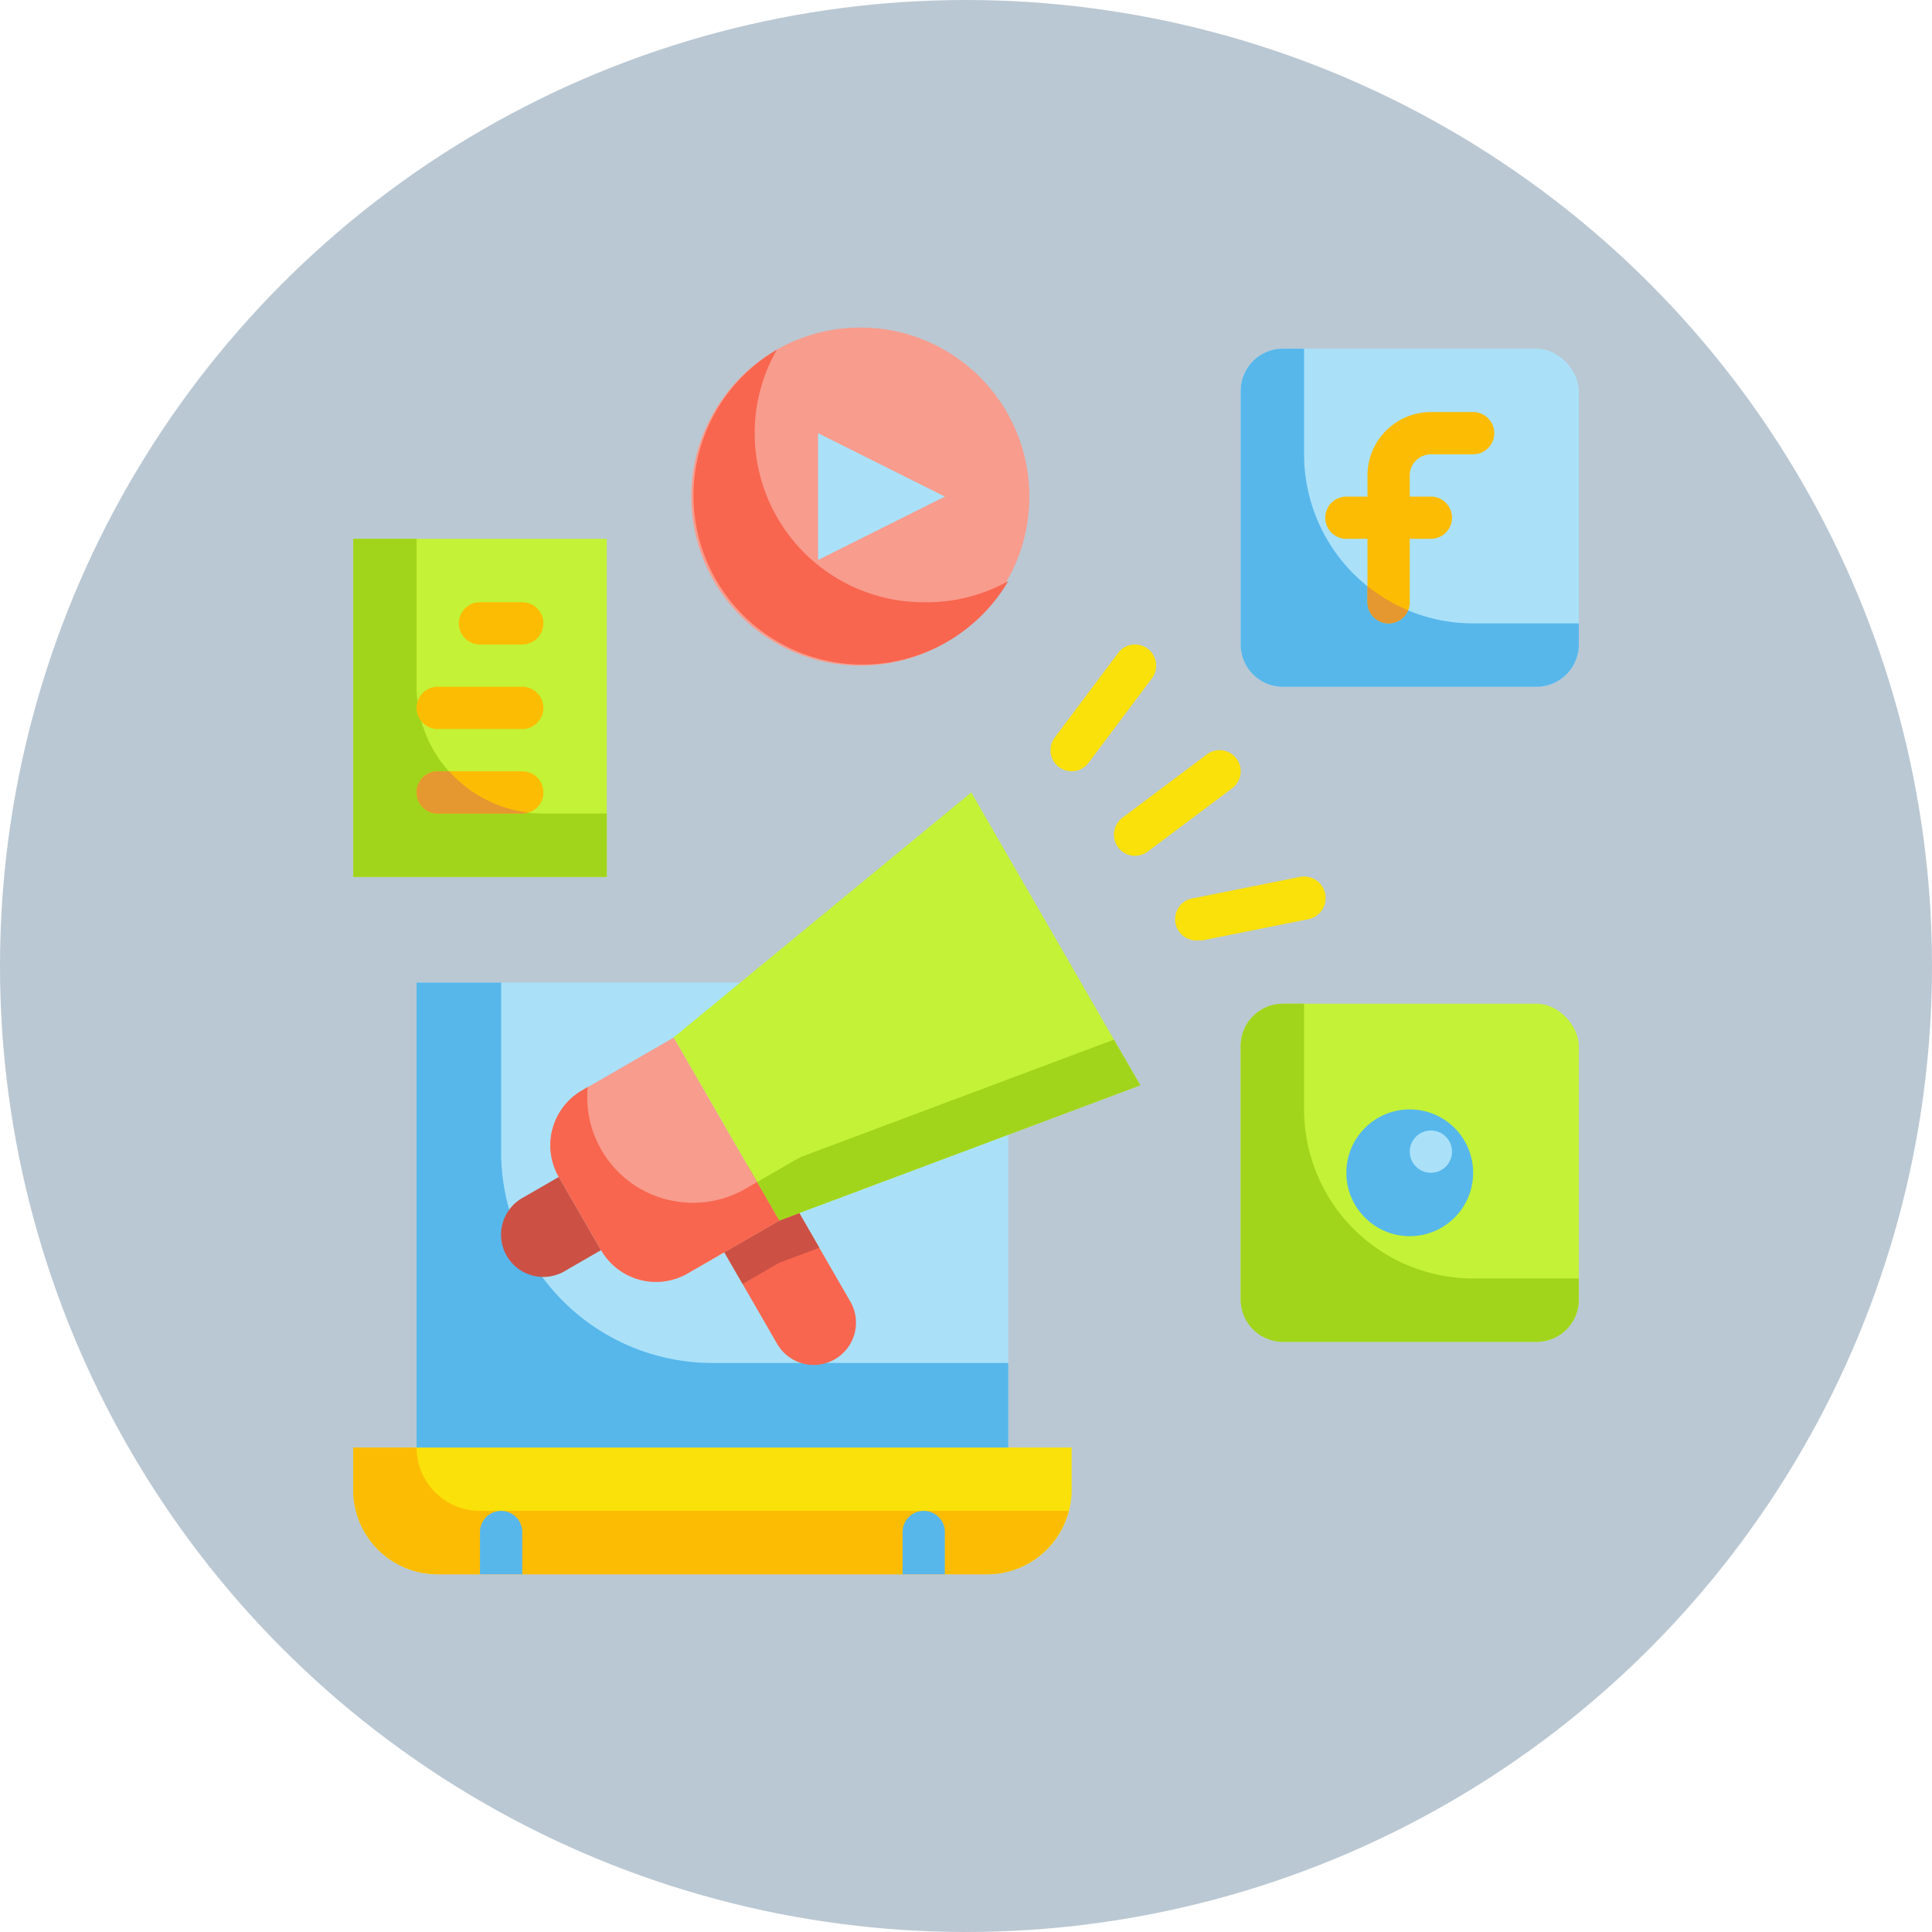<?xml version="1.0"?>
<svg xmlns="http://www.w3.org/2000/svg" xmlns:xlink="http://www.w3.org/1999/xlink" xmlns:svgjs="http://svgjs.com/svgjs" version="1.1" width="512" height="512" x="0" y="0" viewBox="0 0 64 64" style="enable-background:new 0 0 512 512" xml:space="preserve" class=""><circle r="32" cx="32" cy="32" fill="#bac8d3" shape="circle"/><g transform="matrix(0.7,0,0,0.7,9.6,9.45)"><path xmlns="http://www.w3.org/2000/svg" d="m6 33h28v22h-28z" fill="#aae1f9" data-original="#aae1f9" style="" class=""/><path xmlns="http://www.w3.org/2000/svg" d="m3 55h34a0 0 0 0 1 0 0v2a4 4 0 0 1 -4 4h-26a4 4 0 0 1 -4-4v-2a0 0 0 0 1 0 0z" fill="#f9e109" data-original="#f9e109" style=""/><path xmlns="http://www.w3.org/2000/svg" d="m10 41v-8h-4v22h28v-4h-14a10 10 0 0 1 -10-10z" fill="#57b7eb" data-original="#57b7eb" style=""/><path xmlns="http://www.w3.org/2000/svg" d="m9 58a3 3 0 0 1 -3-3h-3v2a4 4 0 0 0 4 4h26a4 4 0 0 0 3.86-3z" fill="#fcbc04" data-original="#fcbc04" style=""/><rect xmlns="http://www.w3.org/2000/svg" fill="#c4f236" height="16" rx="2" width="16" x="45" y="34" data-original="#c4f236" style="" class=""/><circle xmlns="http://www.w3.org/2000/svg" cx="53" cy="42" fill="#57b7eb" r="3" data-original="#57b7eb" style=""/><path xmlns="http://www.w3.org/2000/svg" d="m48 39v-5h-1a2 2 0 0 0 -2 2v12a2 2 0 0 0 2 2h12a2 2 0 0 0 2-2v-1h-5a8 8 0 0 1 -8-8z" fill="#a1d51c" data-original="#a1d51c" style=""/><circle xmlns="http://www.w3.org/2000/svg" cx="54" cy="41" fill="#aae1f9" r="1" data-original="#aae1f9" style="" class=""/><path xmlns="http://www.w3.org/2000/svg" d="m3 12h12v16h-12z" fill="#c4f236" data-original="#c4f236" style="" class=""/><circle xmlns="http://www.w3.org/2000/svg" cx="27" cy="10" fill="#f89c8d" r="8" data-original="#f89c8d" style=""/><path xmlns="http://www.w3.org/2000/svg" d="m25 13v-6l6 3z" fill="#aae1f9" data-original="#aae1f9" style="" class=""/><path xmlns="http://www.w3.org/2000/svg" d="m30 15a8 8 0 0 1 -8-8 7.9 7.9 0 0 1 1.05-3.95 8 8 0 1 0 10.95 10.95 7.9 7.9 0 0 1 -4 1z" fill="#f8664f" data-original="#f8664f" style=""/><rect xmlns="http://www.w3.org/2000/svg" fill="#aae1f9" height="16" rx="2" width="16" x="45" y="3" data-original="#aae1f9" style="" class=""/><path xmlns="http://www.w3.org/2000/svg" d="m48 8v-5h-1a2 2 0 0 0 -2 2v12a2 2 0 0 0 2 2h12a2 2 0 0 0 2-2v-1h-5a8 8 0 0 1 -8-8z" fill="#57b7eb" data-original="#57b7eb" style=""/><path xmlns="http://www.w3.org/2000/svg" d="m6 19v-7h-3v16h12v-3h-3a6 6 0 0 1 -6-6z" fill="#a1d51c" data-original="#a1d51c" style=""/><path xmlns="http://www.w3.org/2000/svg" d="m21.29 41.49h4a0 0 0 0 1 0 0v8a2 2 0 0 1 -2 2 2 2 0 0 1 -2-2v-8a0 0 0 0 1 0 0z" fill="#f8664f" transform="matrix(.866 -.5 .5 .866 -20.12 17.88)" data-original="#f8664f" style=""/><path xmlns="http://www.w3.org/2000/svg" d="m25.06 45.55-2.53-4.39-3.47 2 2.37 4.1 1.73-1z" fill="#cc5144" data-original="#cc5144" style=""/><path xmlns="http://www.w3.org/2000/svg" d="m40.25 37.86-17.09 6.4-5-8.66 14.09-11.6z" fill="#c4f236" data-original="#c4f236" style="" class=""/><path xmlns="http://www.w3.org/2000/svg" d="m16.2 36.93h5a0 0 0 0 1 0 0v10a0 0 0 0 1 0 0h-5a3 3 0 0 1 -3-3v-4a3 3 0 0 1 3-3z" fill="#f89c8d" transform="matrix(.866 -.5 .5 .866 -18.66 14.22)" data-original="#f89c8d" style=""/><path xmlns="http://www.w3.org/2000/svg" d="m12 42.93h2a0 0 0 0 1 0 0v4a0 0 0 0 1 0 0h-2a2 2 0 0 1 -2-2 2 2 0 0 1 2-2z" fill="#cc5144" transform="matrix(.866 -.5 .5 .866 -20.86 12.02)" data-original="#cc5144" style=""/><path xmlns="http://www.w3.org/2000/svg" d="m24.32 41.2a2.09 2.09 0 0 0 -.3.14l-1.91 1.1 1.05 1.82 17.09-6.4-1.25-2.16z" fill="#a1d51c" data-original="#a1d51c" style=""/><path xmlns="http://www.w3.org/2000/svg" d="m21.56 42.76a5 5 0 0 1 -7.46-4.82l-.27.16a3 3 0 0 0 -1.1 4.1l2 3.46a3 3 0 0 0 4.1 1.1l4.33-2.5-1.05-1.82z" fill="#f8664f" data-original="#f8664f" style=""/><path xmlns="http://www.w3.org/2000/svg" d="m9 61v-2a1 1 0 0 1 2 0v2z" fill="#57b7eb" data-original="#57b7eb" style=""/><path xmlns="http://www.w3.org/2000/svg" d="m29 61v-2a1 1 0 0 1 2 0v2z" fill="#57b7eb" data-original="#57b7eb" style=""/><path xmlns="http://www.w3.org/2000/svg" d="m56 6h-2a3 3 0 0 0 -3 3v1h-1a1 1 0 0 0 0 2h1v3a1 1 0 0 0 2 0v-3h1a1 1 0 0 0 0-2h-1v-1a1 1 0 0 1 1-1h2a1 1 0 0 0 0-2z" fill="#fcbc04" data-original="#fcbc04" style=""/><g xmlns="http://www.w3.org/2000/svg" fill="#f9e109"><path d="m37 23a1 1 0 0 1 -.6-.2 1 1 0 0 1 -.2-1.4l3-4a1 1 0 0 1 1.6 1.2l-3 4a1 1 0 0 1 -.8.4z" fill="#f9e109" data-original="#f9e109" style=""/><path d="m40 27a1 1 0 0 1 -.8-.4 1 1 0 0 1 .2-1.4l4-3a1 1 0 1 1 1.2 1.6l-4 3a1 1 0 0 1 -.6.2z" fill="#f9e109" data-original="#f9e109" style=""/><path d="m43 31a1 1 0 0 1 -.2-2l5-1a1 1 0 0 1 .4 2l-5 1z" fill="#f9e109" data-original="#f9e109" style=""/></g><path xmlns="http://www.w3.org/2000/svg" d="m11 17h-2a1 1 0 0 1 0-2h2a1 1 0 0 1 0 2z" fill="#fcbc04" data-original="#fcbc04" style=""/><path xmlns="http://www.w3.org/2000/svg" d="m11 21h-4a1 1 0 0 1 0-2h4a1 1 0 0 1 0 2z" fill="#fcbc04" data-original="#fcbc04" style=""/><path xmlns="http://www.w3.org/2000/svg" d="m11 25h-4a1 1 0 0 1 0-2h4a1 1 0 0 1 0 2z" fill="#fcbc04" data-original="#fcbc04" style=""/><path xmlns="http://www.w3.org/2000/svg" d="m52 16a1 1 0 0 0 .92-.62 7.92 7.92 0 0 1 -1.92-1.14v.76a1 1 0 0 0 1 1z" fill="#e59730" data-original="#e59730" style=""/><path xmlns="http://www.w3.org/2000/svg" d="m7 25h4a1 1 0 0 0 .25-.05 6 6 0 0 1 -3.71-1.95h-.54a1 1 0 0 0 0 2z" fill="#e59730" data-original="#e59730" style=""/></g></svg>
